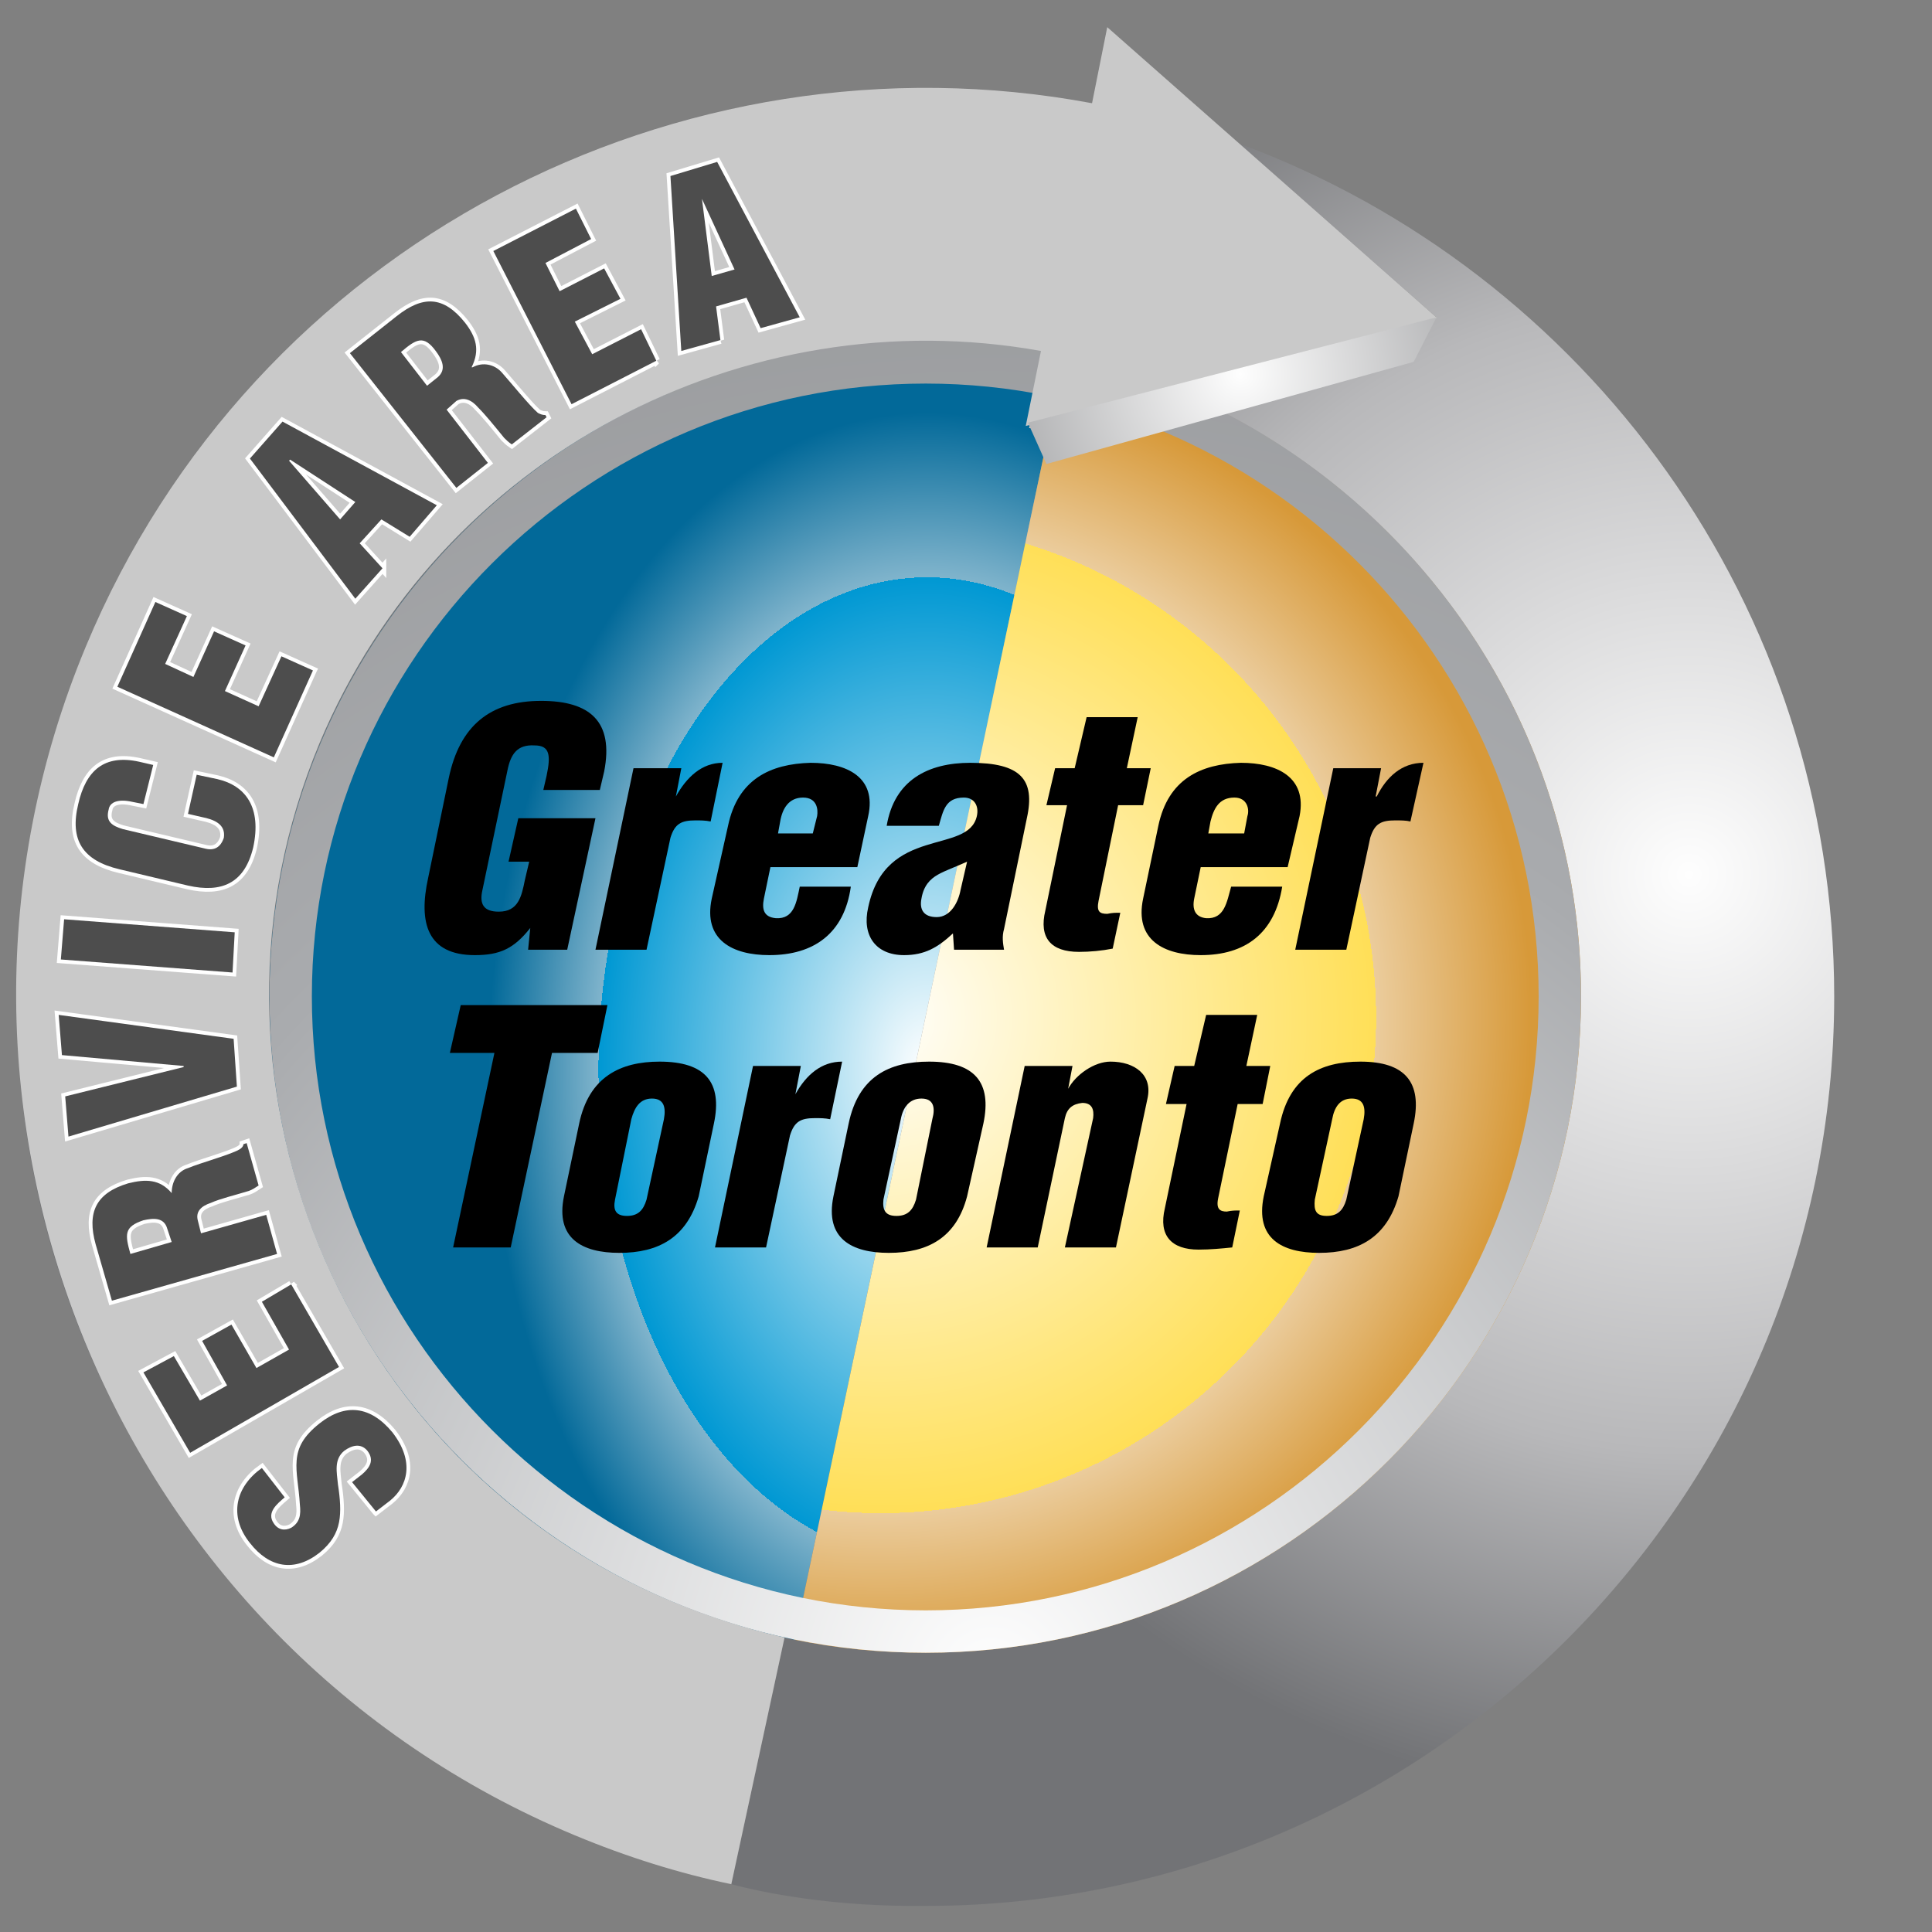 <?xml version="1.0" encoding="UTF-8"?>
<!DOCTYPE svg PUBLIC "-//W3C//DTD SVG 1.1//EN" "http://www.w3.org/Graphics/SVG/1.1/DTD/svg11.dtd">
<!-- Creator: CorelDRAW X7 -->
<svg xmlns="http://www.w3.org/2000/svg" xml:space="preserve" width="1.778in" height="1.778in" version="1.1" style="shape-rendering:geometricPrecision; text-rendering:geometricPrecision; image-rendering:optimizeQuality; fill-rule:evenodd; clip-rule:evenodd"
viewBox="0 0 1778 1778"
 xmlns:xlink="http://www.w3.org/1999/xlink">
 <rect x="0" y="0" width="1778" height="1778" fill="#808080" stroke="none"/>
 <defs>
  <style type="text/css">
   <![CDATA[
    .str0 {stroke:white;stroke-width:6.941}
    .fil4 {fill:#C9C9C9}
    .fil6 {fill:#373435;fill-rule:nonzero}
    .fil9 {fill:black;fill-rule:nonzero}
    .fil7 {fill:#373435;fill-rule:nonzero}
    .fil8 {fill:#4D4D4D;fill-rule:nonzero}
    .fil5 {fill:url(#id0)}
    .fil0 {fill:url(#id1)}
    .fil1 {fill:url(#id2)}
    .fil3 {fill:url(#id3)}
    .fil2 {fill:url(#id4)}
   ]]>
  </style>
  <radialGradient id="id0" gradientUnits="userSpaceOnUse" gradientTransform="matrix(0.975 -0 -0 0.975 28 8)" cx="1141.91" cy="344.858" r="395.067" fx="1141.91" fy="344.858">
   <stop offset="0" style="stop-opacity:1; stop-color:#FEFEFE"/>
   <stop offset="1" style="stop-opacity:1; stop-color:#727376"/>
  </radialGradient>
  <radialGradient id="id1" gradientUnits="userSpaceOnUse" gradientTransform="matrix(1.833 -0 -0 1.833 -1295 -671)" cx="1554.54" cy="805.201" r="467.634" fx="1554.54" fy="805.201">
   <stop offset="0" style="stop-opacity:1; stop-color:#FEFEFE"/>
   <stop offset="0.62" style="stop-opacity:1; stop-color:#B8B8BA"/>
   <stop offset="1" style="stop-opacity:1; stop-color:#727376"/>
  </radialGradient>
  <radialGradient id="id2" gradientUnits="userSpaceOnUse" gradientTransform="matrix(0.993 -0 -0 1.486 6 -477)" cx="853.075" cy="982.976" r="406.492" fx="853.075" fy="982.976">
   <stop offset="0" style="stop-opacity:1; stop-color:white"/>
   <stop offset="0.749" style="stop-opacity:1; stop-color:#0098D3"/>
   <stop offset="0.125" style="stop-opacity:1; stop-color:#80B4CC"/>
   <stop offset="1" style="stop-opacity:1; stop-color:#026999"/>
  </radialGradient>
  <radialGradient id="id3" gradientUnits="userSpaceOnUse" gradientTransform="matrix(1.883 -0 -0 1.883 -805 -1365)" cx="911.992" cy="1545.37" r="1269.45" fx="911.992" fy="1545.37">
   <stop offset="0" style="stop-opacity:1; stop-color:#FEFEFE"/>
   <stop offset="0.369" style="stop-opacity:1; stop-color:#A9ABAE"/>
   <stop offset="1" style="stop-opacity:1; stop-color:#757576"/>
  </radialGradient>
  <radialGradient id="id4" gradientUnits="userSpaceOnUse" gradientTransform="matrix(1.076 -0 -0 1.076 -62 -71)" cx="810.646" cy="936.201" r="557.083" fx="810.646" fy="936.201">
   <stop offset="0" style="stop-opacity:1; stop-color:white"/>
   <stop offset="0.761" style="stop-opacity:1; stop-color:#FFDF57"/>
   <stop offset="0.118" style="stop-opacity:1; stop-color:#EBCC9C"/>
   <stop offset="1" style="stop-opacity:1; stop-color:#D79939"/>
  </radialGradient>
 </defs>
 <g id="Layer_x0020_1">
  <path class="fil0" d="M1140 132c320,118 548,426 548,785 0,461 -376,837 -836,837 -85,1 -149,-12 -179,-20l49 -227c-35,-8 -69,-19 -103,-33 -307,-128 -453,-483 -325,-790 111,-265 392,-410 664,-361l-14 69 4 -1 -1 3 3 0 1 -4 183 -47 189 -50 -152 -134 -31 -27zm-990 1240c-2,-3 -5,-7 -7,-11 2,4 5,8 7,11zm-8 -13c-69,-110 -113,-236 -124,-372 12,132 54,260 124,372zm383 -1212c2,0 4,-1 6,-2l-6 2zm15 -6c4,-1 8,-3 12,-5 -4,2 -8,4 -12,5zm14 -5c56,-22 116,-38 177,-47 -61,9 -120,25 -177,47z"/>
  <path class="fil1" d="M852 313c44,0 87,5 128,14l-249 1182c-275,-56 -483,-300 -483,-592 0,-332 271,-604 604,-604zm128 14c98,22 101,22 0,0z"/>
  <path class="fil2" d="M980 327c271,60 475,302 475,590 0,333 -271,604 -603,604 -42,0 -82,-4 -121,-12l249 -1182z"/>
  <path class="fil3" d="M852 313c332,0 603,272 603,604 0,333 -271,604 -603,604 -333,0 -604,-271 -604,-604 0,-332 271,-604 604,-604zm0 40c311,0 564,253 564,564 0,311 -253,565 -564,565 -311,0 -565,-254 -565,-565 0,-311 254,-564 565,-564z"/>
  <path class="fil4" d="M958 323c-272,-49 -553,96 -664,361 -128,307 18,662 325,790 34,14 68,25 103,33l-49 227c-48,-10 -96,-25 -144,-45 -425,-177 -627,-669 -450,-1094 154,-370 546,-571 926,-500l14 -70 152 134 152 134 -189 50 -183 47 -1 4 -3 0 1 -3 -4 1 14 -69z"/>
  <polygon class="fil5" points="1322,292 1301,333 963,427 946,389 "/>
  <path class="fil6" d="M346 1391l13 -10c16,-13 23,-36 2,-63 -20,-24 -43,-27 -67,-8 -15,12 -20,22 -21,34 -1,12 2,24 3,41 1,9 0,16 -8,21 -6,3 -12,2 -16,-4 -7,-10 3,-18 10,-24l-21 -27c-24,17 -31,44 -11,69 18,23 41,27 64,9 11,-9 16,-18 18,-28 2,-10 1,-22 -1,-35 -1,-11 -4,-23 6,-31 7,-5 15,-7 21,0 7,9 2,16 -5,22l-9 7 22 27zm-78 -209l-27 16 25 44 -30 17 -23 -40 -27 15 23 41 -25 14 -24 -41 -28 15 43 74 137 -79 -44 -76zm-148 -28c-5,-18 -6,-25 12,-31 9,-2 19,-3 22,8l4 12 -38 11zm65 -19l-3 -12c-2,-8 3,-13 12,-16 9,-4 22,-7 35,-11 3,-1 6,-3 9,-5l-11 -39 -3 1c0,2 -2,4 -4,5 -9,5 -35,12 -47,17 -10,3 -15,13 -15,23l0 0c-11,-13 -24,-13 -40,-9 -30,9 -38,27 -30,56l15 52 152 -43 -10 -36 -60 17zm30 -179l-161 -22 3 37 112 10 0 1 -109 27 3 37 155 -46 -3 -44zm1 -98l-157 -12 -3 37 158 12 2 -37zm-75 -154l-13 -3c-32,-7 -49,8 -56,39 -8,33 4,52 38,60l63 15c31,7 52,-2 60,-35 8,-37 -7,-57 -33,-63l-19 -4 -8 36 13 3c10,2 22,6 20,19 -3,9 -9,12 -17,10l-76 -18c-10,-3 -16,-7 -13,-18 1,-7 9,-10 22,-7l10 2 9 -36zm147 -87l-29 -13 -21 46 -31 -14 19 -42 -29 -13 -19 42 -26 -12 20 -44 -29 -13 -35 78 144 65 36 -80zm64 -94l-21 -23 20 -22 26 16 25 -29 -142 -77 -30 34 97 129 25 -28zm-25 -61l-14 16 -47 -54 1 -1 60 39zm42 -138c14,-12 21,-16 32,-1 6,8 10,17 2,24l-10 8 -24 -31zm42 53l9 -8c7,-4 14,-1 20,6 7,7 15,17 24,28 2,2 4,4 7,6l32 -25 -1 -2c-3,0 -5,-1 -7,-2 -8,-7 -25,-28 -33,-37 -7,-8 -18,-10 -27,-5l-1 0c8,-16 4,-28 -6,-41 -20,-25 -39,-25 -63,-6l-43 34 98 124 29 -23 -38 -49zm193 -45l-14 -29 -45 23 -16 -30 42 -21 -15 -28 -41 21 -13 -26 42 -22 -14 -28 -76 39 72 141 78 -40zm59 -19l-4 -31 28 -8 13 28 36 -10 -76 -143 -43 13 10 161 36 -10zm13 -65l-21 6 -9 -71 0 0 30 65z"/>
  <path class="fil7 str0" d="M346 1391l13 -10c16,-13 23,-36 2,-63 -20,-24 -43,-27 -67,-8 -15,12 -20,22 -21,34 -1,12 2,24 3,41 1,9 0,16 -8,21 -6,3 -12,2 -16,-4 -7,-10 3,-18 10,-24l-21 -27c-24,17 -31,44 -11,69 18,23 41,27 64,9 11,-9 16,-18 18,-28 2,-10 1,-22 -1,-35 -1,-11 -4,-23 6,-31 7,-5 15,-7 21,0 7,9 2,16 -5,22l-9 7 22 27zm-78 -209l-27 16 25 44 -30 17 -23 -40 -27 15 23 41 -25 14 -24 -41 -28 15 43 74 137 -79 -44 -76zm-148 -28c-5,-18 -6,-25 12,-31 9,-2 19,-3 22,8l4 12 -38 11zm65 -19l-3 -12c-2,-8 3,-13 12,-16 9,-4 22,-7 35,-11 3,-1 6,-3 9,-5l-11 -39 -3 1c0,2 -2,4 -4,5 -9,5 -35,12 -47,17 -10,3 -15,13 -15,23l0 0c-11,-13 -24,-13 -40,-9 -30,9 -38,27 -30,56l15 52 152 -43 -10 -36 -60 17zm30 -179l-161 -22 3 37 112 10 0 1 -109 27 3 37 155 -46 -3 -44zm1 -98l-157 -12 -3 37 158 12 2 -37zm-75 -154l-13 -3c-32,-7 -49,8 -56,39 -8,33 4,52 38,60l63 15c31,7 52,-2 60,-35 8,-37 -7,-57 -33,-63l-19 -4 -8 36 13 3c10,2 22,6 20,19 -3,9 -9,12 -17,10l-76 -18c-10,-3 -16,-7 -13,-18 1,-7 9,-10 22,-7l10 2 9 -36zm147 -87l-29 -13 -21 46 -31 -14 19 -42 -29 -13 -19 42 -26 -12 20 -44 -29 -13 -35 78 144 65 36 -80zm64 -94l-21 -23 20 -22 26 16 25 -29 -142 -77 -30 34 97 129 25 -28zm-25 -61l-14 16 -47 -54 1 -1 60 39zm42 -138c14,-12 21,-16 32,-1 6,8 10,17 2,24l-10 8 -24 -31zm42 53l9 -8c7,-4 14,-1 20,6 7,7 15,17 24,28 2,2 4,4 7,6l32 -25 -1 -2c-3,0 -5,-1 -7,-2 -8,-7 -25,-28 -33,-37 -7,-8 -18,-10 -27,-5l-1 0c8,-16 4,-28 -6,-41 -20,-25 -39,-25 -63,-6l-43 34 98 124 29 -23 -38 -49zm193 -45l-14 -29 -45 23 -16 -30 42 -21 -15 -28 -41 21 -13 -26 42 -22 -14 -28 -76 39 72 141 78 -40zm59 -19l-4 -31 28 -8 13 28 36 -10 -76 -143 -43 13 10 161 36 -10zm13 -65l-21 6 -9 -71 0 0 30 65z"/>
  <path class="fil8" d="M346 1391l13 -10c16,-13 23,-36 2,-63 -20,-24 -43,-27 -67,-8 -15,12 -20,22 -21,34 -1,12 2,24 3,41 1,9 0,16 -8,21 -6,3 -12,2 -16,-4 -7,-10 3,-18 10,-24l-21 -27c-24,17 -31,44 -11,69 18,23 41,27 64,9 11,-9 16,-18 18,-28 2,-10 1,-22 -1,-35 -1,-11 -4,-23 6,-31 7,-5 15,-7 21,0 7,9 2,16 -5,22l-9 7 22 27zm-78 -209l-27 16 25 44 -30 17 -23 -40 -27 15 23 41 -25 14 -24 -41 -28 15 43 74 137 -79 -44 -76zm-148 -28c-5,-18 -6,-25 12,-31 9,-2 19,-3 22,8l4 12 -38 11zm65 -19l-3 -12c-2,-8 3,-13 12,-16 9,-4 22,-7 35,-11 3,-1 6,-3 9,-5l-11 -39 -3 1c0,2 -2,4 -4,5 -9,5 -35,12 -47,17 -10,3 -15,13 -15,23l0 0c-11,-13 -24,-13 -40,-9 -30,9 -38,27 -30,56l15 52 152 -43 -10 -36 -60 17zm30 -179l-161 -22 3 37 112 10 0 1 -109 27 3 37 155 -46 -3 -44zm1 -98l-157 -12 -3 37 158 12 2 -37zm-75 -154l-13 -3c-32,-7 -49,8 -56,39 -8,33 4,52 38,60l63 15c31,7 52,-2 60,-35 8,-37 -7,-57 -33,-63l-19 -4 -8 36 13 3c10,2 22,6 20,19 -3,9 -9,12 -17,10l-76 -18c-10,-3 -16,-7 -13,-18 1,-7 9,-10 22,-7l10 2 9 -36zm147 -87l-29 -13 -21 46 -31 -14 19 -42 -29 -13 -19 42 -26 -12 20 -44 -29 -13 -35 78 144 65 36 -80zm64 -94l-21 -23 20 -22 26 16 25 -29 -142 -77 -30 34 97 129 25 -28zm-25 -61l-14 16 -47 -54 1 -1 60 39zm42 -138c14,-12 21,-16 32,-1 6,8 10,17 2,24l-10 8 -24 -31zm42 53l9 -8c7,-4 14,-1 20,6 7,7 15,17 24,28 2,2 4,4 7,6l32 -25 -1 -2c-3,0 -5,-1 -7,-2 -8,-7 -25,-28 -33,-37 -7,-8 -18,-10 -27,-5l-1 0c8,-16 4,-28 -6,-41 -20,-25 -39,-25 -63,-6l-43 34 98 124 29 -23 -38 -49zm193 -45l-14 -29 -45 23 -16 -30 42 -21 -15 -28 -41 21 -13 -26 42 -22 -14 -28 -76 39 72 141 78 -40zm59 -19l-4 -31 28 -8 13 28 36 -10 -76 -143 -43 13 10 161 36 -10zm13 -65l-21 6 -9 -71 0 0 30 65z"/>
  <path class="fil9" d="M522 874l26 -121 -71 0 -9 40 19 0 -4 17c-3,15 -6,29 -24,29 -14,0 -18,-7 -15,-20l23 -110c3,-15 9,-24 25,-23 14,0 15,9 11,28l-3 13 52 0 4 -17c9,-46 -13,-65 -58,-65 -47,0 -75,23 -85,71l-19 92c-9,41 -1,71 43,71 23,0 36,-6 51,-25l0 0 -2 20 36 0z"/>
  <path id="1" class="fil9" d="M583 707l-35 167 47 0 22 -103c4,-13 10,-16 23,-16 5,0 9,0 14,1l11 -54c-19,0 -33,13 -43,31l0 0 5 -26 -44 0z"/>
  <path id="2" class="fil9" d="M716 767l2 -11c2,-12 8,-22 21,-22 13,0 14,11 13,17l-4 16 -32 0zm73 31l10 -47c8,-36 -20,-49 -53,-49 -37,1 -67,15 -76,58l-15 67c-8,38 19,52 53,52 41,0 69,-20 75,-63l-47 0c-3,14 -5,30 -22,29 -11,-1 -13,-8 -11,-18l6 -29 80 0z"/>
  <path id="3" class="fil9" d="M884 819c-2,11 -9,25 -22,25 -12,0 -16,-7 -14,-17 2,-12 8,-18 15,-22 7,-4 16,-7 27,-12l-6 26zm-6 55l46 0c-1,-6 -2,-12 0,-19l21 -102c8,-36 -6,-51 -52,-51 -39,0 -70,16 -77,58l48 0c4,-14 6,-26 23,-26 10,0 14,8 12,17 -4,18 -25,20 -47,27 -22,7 -45,19 -53,57 -6,26 7,44 33,44 19,0 31,-7 45,-20l1 15z"/>
  <path id="4" class="fil9" d="M982 741l-20 97c-6,25 5,38 31,38 10,0 21,-1 31,-3l7 -33c-5,0 -7,0 -12,1 -7,0 -10,-2 -8,-12l18 -88 23 0 7 -34 -22 0 10 -47 -47 0 -11 47 -18 0 -8 34 19 0z"/>
  <path id="5" class="fil9" d="M1112 767l2 -11c3,-12 8,-22 22,-22 12,0 14,11 12,17l-3 16 -33 0zm73 31l11 -47c7,-36 -21,-49 -54,-49 -37,1 -67,15 -76,58l-14 67c-8,38 19,52 53,52 41,0 68,-20 75,-63l-47 0c-4,14 -6,30 -23,29 -10,-1 -13,-8 -11,-18l6 -29 80 0z"/>
  <path id="6" class="fil9" d="M1227 707l-35 167 47 0 22 -103c4,-13 10,-16 23,-16 5,0 10,0 14,1l12 -54c-20,0 -34,13 -43,31l-1 0 5 -26 -44 0z"/>
  <polygon id="7" class="fil9" points="414,969 455,969 417,1148 470,1148 508,969 550,969 559,925 424,925 "/>
  <path id="8" class="fil9" d="M519 1101c-8,39 17,52 51,52 36,0 62,-14 73,-52l14 -67c8,-38 -8,-57 -50,-57 -36,0 -65,14 -74,57l-14 67zm62 -71c3,-11 8,-19 19,-19 11,0 13,8 11,19l-16 74c-3,10 -8,15 -18,15 -10,0 -13,-5 -11,-15l15 -74z"/>
  <path id="9" class="fil9" d="M693 981l-35 167 47 0 22 -103c4,-13 10,-16 23,-16 5,0 9,0 14,1l11 -53c-19,0 -33,12 -43,30l0 0 5 -26 -44 0z"/>
  <path id="10" class="fil9" d="M767 1101c-8,39 17,52 51,52 36,0 62,-14 72,-52l15 -67c8,-38 -8,-57 -50,-57 -37,0 -65,14 -74,57l-14 67zm62 -71c2,-11 8,-19 19,-19 11,0 13,8 10,19l-15 74c-3,10 -8,15 -18,15 -10,0 -13,-5 -12,-15l16 -74z"/>
  <path id="11" class="fil9" d="M943 981l-35 167 47 0 25 -119c2,-9 7,-13 16,-14 9,0 11,6 10,14l-26 119 47 0 29 -137c5,-22 -12,-34 -34,-34 -15,0 -32,12 -39,25l0 0 4 -21 -44 0z"/>
  <path id="12" class="fil9" d="M1092 1016l-20 96c-6,25 6,38 31,38 11,0 21,-1 31,-2l7 -34c-5,0 -7,0 -12,1 -6,0 -10,-2 -8,-12l18 -87 23 0 7 -35 -22 0 10 -47 -47 0 -11 47 -18 0 -8 35 19 0z"/>
  <path id="13" class="fil9" d="M1163 1101c-8,39 17,52 51,52 36,0 62,-14 73,-52l14 -67c8,-38 -8,-57 -49,-57 -37,0 -65,14 -74,57l-15 67zm63 -71c2,-11 7,-19 18,-19 11,0 13,8 11,19l-16 74c-3,10 -8,15 -18,15 -10,0 -12,-5 -11,-15l16 -74z"/>
 </g>
</svg>
